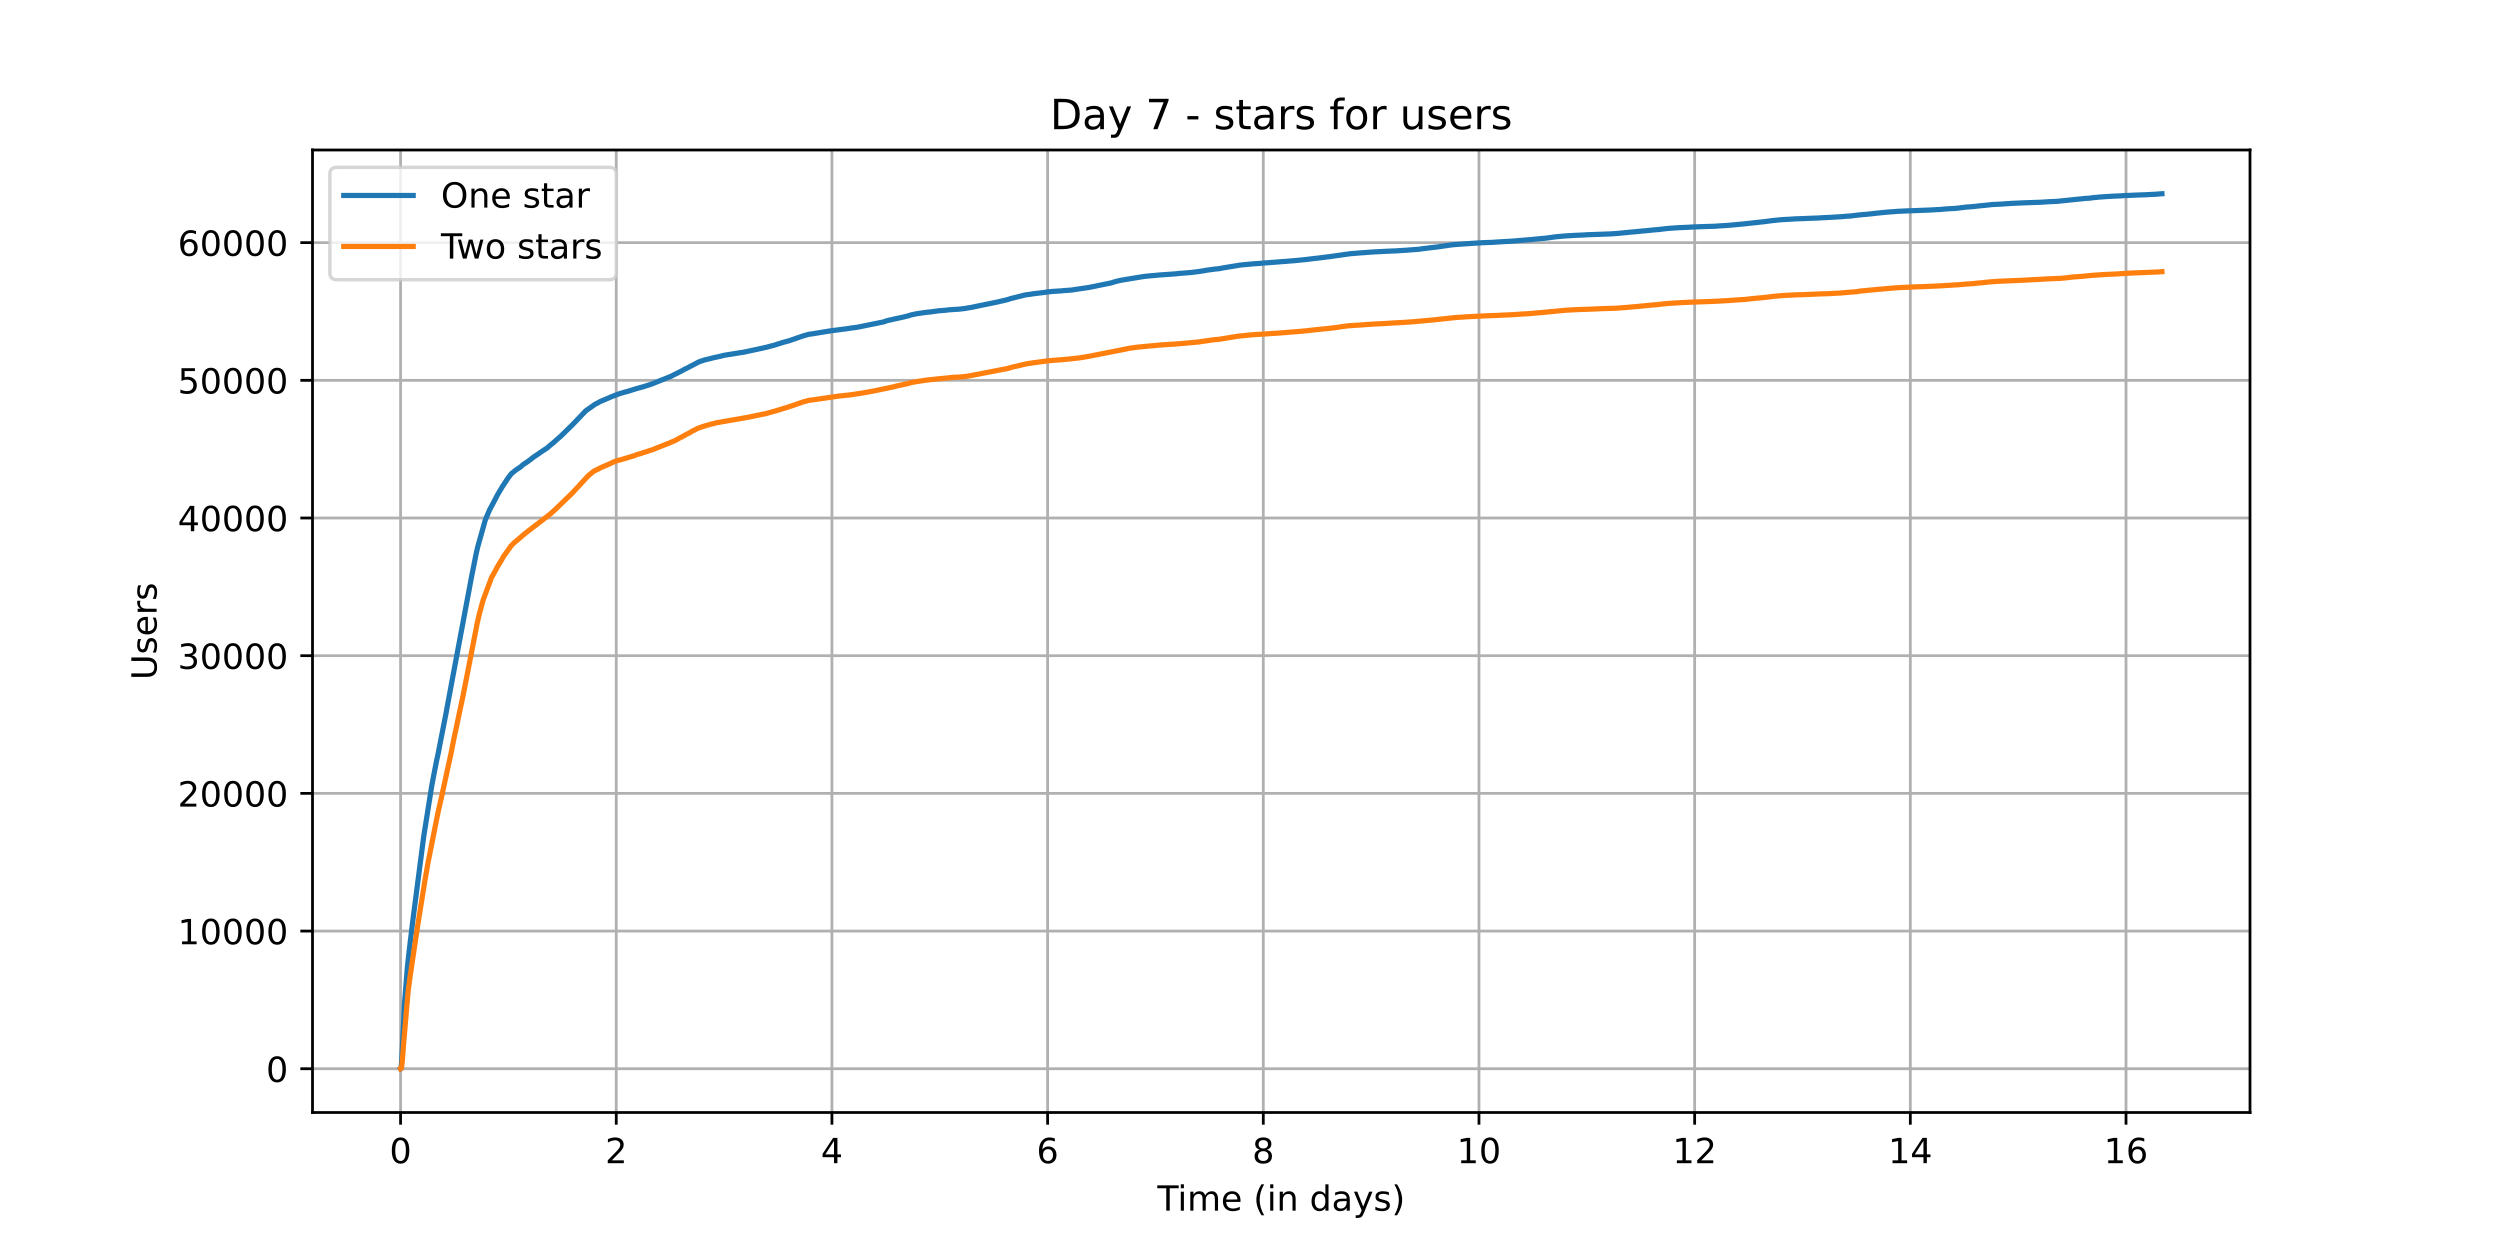<?xml version="1.0" encoding="utf-8" standalone="no"?>
<!DOCTYPE svg PUBLIC "-//W3C//DTD SVG 1.1//EN"
  "http://www.w3.org/Graphics/SVG/1.1/DTD/svg11.dtd">
<!-- Created with matplotlib (https://matplotlib.org/) -->
<svg height="360pt" version="1.1" viewBox="0 0 720 360" width="720pt" xmlns="http://www.w3.org/2000/svg" xmlns:xlink="http://www.w3.org/1999/xlink">
 <defs>
  <style type="text/css">*{stroke-linecap:butt;stroke-linejoin:round;}</style>
 </defs>
 <g id="figure_1">
  <g id="patch_1">
   <path d="M 0 360 
L 720 360 
L 720 0 
L 0 0 
z
" style="fill:#ffffff;"/>
  </g>
  <g id="axes_1">
   <g id="patch_2">
    <path d="M 90 320.4 
L 648 320.4 
L 648 43.2 
L 90 43.2 
z
" style="fill:#ffffff;"/>
   </g>
   <g id="matplotlib.axis_1">
    <g id="xtick_1">
     <g id="line2d_1">
      <path clip-path="url(#p94d3c8d9ad)" d="M 115.364 320.4 
L 115.364 43.2 
" style="fill:none;stroke:#b0b0b0;stroke-linecap:square;stroke-width:0.8;"/>
     </g>
     <g id="line2d_2">
      <defs>
       <path d="M 0 0 
L 0 3.5 
" id="m80608283a5" style="stroke:#000000;stroke-width:0.8;"/>
      </defs>
      <g>
       <use style="stroke:#000000;stroke-width:0.8;" x="115.364" xlink:href="#m80608283a5" y="320.4"/>
      </g>
     </g>
     <g id="text_1">
      <!-- 0 -->
      <g transform="translate(112.182 334.998)scale(0.1 -0.1)">
       <defs>
        <path d="M 31.781 66.406 
Q 24.172 66.406 20.328 58.906 
Q 16.5 51.422 16.5 36.375 
Q 16.5 21.391 20.328 13.891 
Q 24.172 6.391 31.781 6.391 
Q 39.453 6.391 43.281 13.891 
Q 47.125 21.391 47.125 36.375 
Q 47.125 51.422 43.281 58.906 
Q 39.453 66.406 31.781 66.406 
z
M 31.781 74.219 
Q 44.047 74.219 50.516 64.516 
Q 56.984 54.828 56.984 36.375 
Q 56.984 17.969 50.516 8.266 
Q 44.047 -1.422 31.781 -1.422 
Q 19.531 -1.422 13.062 8.266 
Q 6.594 17.969 6.594 36.375 
Q 6.594 54.828 13.062 64.516 
Q 19.531 74.219 31.781 74.219 
z
" id="DejaVuSans-48"/>
       </defs>
       <use xlink:href="#DejaVuSans-48"/>
      </g>
     </g>
    </g>
    <g id="xtick_2">
     <g id="line2d_3">
      <path clip-path="url(#p94d3c8d9ad)" d="M 177.48 320.4 
L 177.48 43.2 
" style="fill:none;stroke:#b0b0b0;stroke-linecap:square;stroke-width:0.8;"/>
     </g>
     <g id="line2d_4">
      <g>
       <use style="stroke:#000000;stroke-width:0.8;" x="177.48" xlink:href="#m80608283a5" y="320.4"/>
      </g>
     </g>
     <g id="text_2">
      <!-- 2 -->
      <g transform="translate(174.298 334.998)scale(0.1 -0.1)">
       <defs>
        <path d="M 19.188 8.297 
L 53.609 8.297 
L 53.609 0 
L 7.328 0 
L 7.328 8.297 
Q 12.938 14.109 22.625 23.891 
Q 32.328 33.688 34.812 36.531 
Q 39.547 41.844 41.422 45.531 
Q 43.312 49.219 43.312 52.781 
Q 43.312 58.594 39.234 62.25 
Q 35.156 65.922 28.609 65.922 
Q 23.969 65.922 18.812 64.312 
Q 13.672 62.703 7.812 59.422 
L 7.812 69.391 
Q 13.766 71.781 18.938 73 
Q 24.125 74.219 28.422 74.219 
Q 39.75 74.219 46.484 68.547 
Q 53.219 62.891 53.219 53.422 
Q 53.219 48.922 51.531 44.891 
Q 49.859 40.875 45.406 35.406 
Q 44.188 33.984 37.641 27.219 
Q 31.109 20.453 19.188 8.297 
z
" id="DejaVuSans-50"/>
       </defs>
       <use xlink:href="#DejaVuSans-50"/>
      </g>
     </g>
    </g>
    <g id="xtick_3">
     <g id="line2d_5">
      <path clip-path="url(#p94d3c8d9ad)" d="M 239.595 320.4 
L 239.595 43.2 
" style="fill:none;stroke:#b0b0b0;stroke-linecap:square;stroke-width:0.8;"/>
     </g>
     <g id="line2d_6">
      <g>
       <use style="stroke:#000000;stroke-width:0.8;" x="239.595" xlink:href="#m80608283a5" y="320.4"/>
      </g>
     </g>
     <g id="text_3">
      <!-- 4 -->
      <g transform="translate(236.414 334.998)scale(0.1 -0.1)">
       <defs>
        <path d="M 37.797 64.312 
L 12.891 25.391 
L 37.797 25.391 
z
M 35.203 72.906 
L 47.609 72.906 
L 47.609 25.391 
L 58.016 25.391 
L 58.016 17.188 
L 47.609 17.188 
L 47.609 0 
L 37.797 0 
L 37.797 17.188 
L 4.891 17.188 
L 4.891 26.703 
z
" id="DejaVuSans-52"/>
       </defs>
       <use xlink:href="#DejaVuSans-52"/>
      </g>
     </g>
    </g>
    <g id="xtick_4">
     <g id="line2d_7">
      <path clip-path="url(#p94d3c8d9ad)" d="M 301.711 320.4 
L 301.711 43.2 
" style="fill:none;stroke:#b0b0b0;stroke-linecap:square;stroke-width:0.8;"/>
     </g>
     <g id="line2d_8">
      <g>
       <use style="stroke:#000000;stroke-width:0.8;" x="301.711" xlink:href="#m80608283a5" y="320.4"/>
      </g>
     </g>
     <g id="text_4">
      <!-- 6 -->
      <g transform="translate(298.53 334.998)scale(0.1 -0.1)">
       <defs>
        <path d="M 33.016 40.375 
Q 26.375 40.375 22.484 35.828 
Q 18.609 31.297 18.609 23.391 
Q 18.609 15.531 22.484 10.953 
Q 26.375 6.391 33.016 6.391 
Q 39.656 6.391 43.531 10.953 
Q 47.406 15.531 47.406 23.391 
Q 47.406 31.297 43.531 35.828 
Q 39.656 40.375 33.016 40.375 
z
M 52.594 71.297 
L 52.594 62.312 
Q 48.875 64.062 45.094 64.984 
Q 41.312 65.922 37.594 65.922 
Q 27.828 65.922 22.672 59.328 
Q 17.531 52.734 16.797 39.406 
Q 19.672 43.656 24.016 45.922 
Q 28.375 48.188 33.594 48.188 
Q 44.578 48.188 50.953 41.516 
Q 57.328 34.859 57.328 23.391 
Q 57.328 12.156 50.688 5.359 
Q 44.047 -1.422 33.016 -1.422 
Q 20.359 -1.422 13.672 8.266 
Q 6.984 17.969 6.984 36.375 
Q 6.984 53.656 15.188 63.938 
Q 23.391 74.219 37.203 74.219 
Q 40.922 74.219 44.703 73.484 
Q 48.484 72.75 52.594 71.297 
z
" id="DejaVuSans-54"/>
       </defs>
       <use xlink:href="#DejaVuSans-54"/>
      </g>
     </g>
    </g>
    <g id="xtick_5">
     <g id="line2d_9">
      <path clip-path="url(#p94d3c8d9ad)" d="M 363.827 320.4 
L 363.827 43.2 
" style="fill:none;stroke:#b0b0b0;stroke-linecap:square;stroke-width:0.8;"/>
     </g>
     <g id="line2d_10">
      <g>
       <use style="stroke:#000000;stroke-width:0.8;" x="363.827" xlink:href="#m80608283a5" y="320.4"/>
      </g>
     </g>
     <g id="text_5">
      <!-- 8 -->
      <g transform="translate(360.646 334.998)scale(0.1 -0.1)">
       <defs>
        <path d="M 31.781 34.625 
Q 24.75 34.625 20.719 30.859 
Q 16.703 27.094 16.703 20.516 
Q 16.703 13.922 20.719 10.156 
Q 24.75 6.391 31.781 6.391 
Q 38.812 6.391 42.859 10.172 
Q 46.922 13.969 46.922 20.516 
Q 46.922 27.094 42.891 30.859 
Q 38.875 34.625 31.781 34.625 
z
M 21.922 38.812 
Q 15.578 40.375 12.031 44.719 
Q 8.5 49.078 8.5 55.328 
Q 8.5 64.062 14.719 69.141 
Q 20.953 74.219 31.781 74.219 
Q 42.672 74.219 48.875 69.141 
Q 55.078 64.062 55.078 55.328 
Q 55.078 49.078 51.531 44.719 
Q 48 40.375 41.703 38.812 
Q 48.828 37.156 52.797 32.312 
Q 56.781 27.484 56.781 20.516 
Q 56.781 9.906 50.312 4.234 
Q 43.844 -1.422 31.781 -1.422 
Q 19.734 -1.422 13.25 4.234 
Q 6.781 9.906 6.781 20.516 
Q 6.781 27.484 10.781 32.312 
Q 14.797 37.156 21.922 38.812 
z
M 18.312 54.391 
Q 18.312 48.734 21.844 45.562 
Q 25.391 42.391 31.781 42.391 
Q 38.141 42.391 41.719 45.562 
Q 45.312 48.734 45.312 54.391 
Q 45.312 60.062 41.719 63.234 
Q 38.141 66.406 31.781 66.406 
Q 25.391 66.406 21.844 63.234 
Q 18.312 60.062 18.312 54.391 
z
" id="DejaVuSans-56"/>
       </defs>
       <use xlink:href="#DejaVuSans-56"/>
      </g>
     </g>
    </g>
    <g id="xtick_6">
     <g id="line2d_11">
      <path clip-path="url(#p94d3c8d9ad)" d="M 425.943 320.4 
L 425.943 43.2 
" style="fill:none;stroke:#b0b0b0;stroke-linecap:square;stroke-width:0.8;"/>
     </g>
     <g id="line2d_12">
      <g>
       <use style="stroke:#000000;stroke-width:0.8;" x="425.943" xlink:href="#m80608283a5" y="320.4"/>
      </g>
     </g>
     <g id="text_6">
      <!-- 10 -->
      <g transform="translate(419.581 334.998)scale(0.1 -0.1)">
       <defs>
        <path d="M 12.406 8.297 
L 28.516 8.297 
L 28.516 63.922 
L 10.984 60.406 
L 10.984 69.391 
L 28.422 72.906 
L 38.281 72.906 
L 38.281 8.297 
L 54.391 8.297 
L 54.391 0 
L 12.406 0 
z
" id="DejaVuSans-49"/>
       </defs>
       <use xlink:href="#DejaVuSans-49"/>
       <use x="63.623" xlink:href="#DejaVuSans-48"/>
      </g>
     </g>
    </g>
    <g id="xtick_7">
     <g id="line2d_13">
      <path clip-path="url(#p94d3c8d9ad)" d="M 488.059 320.4 
L 488.059 43.2 
" style="fill:none;stroke:#b0b0b0;stroke-linecap:square;stroke-width:0.8;"/>
     </g>
     <g id="line2d_14">
      <g>
       <use style="stroke:#000000;stroke-width:0.8;" x="488.059" xlink:href="#m80608283a5" y="320.4"/>
      </g>
     </g>
     <g id="text_7">
      <!-- 12 -->
      <g transform="translate(481.697 334.998)scale(0.1 -0.1)">
       <use xlink:href="#DejaVuSans-49"/>
       <use x="63.623" xlink:href="#DejaVuSans-50"/>
      </g>
     </g>
    </g>
    <g id="xtick_8">
     <g id="line2d_15">
      <path clip-path="url(#p94d3c8d9ad)" d="M 550.175 320.4 
L 550.175 43.2 
" style="fill:none;stroke:#b0b0b0;stroke-linecap:square;stroke-width:0.8;"/>
     </g>
     <g id="line2d_16">
      <g>
       <use style="stroke:#000000;stroke-width:0.8;" x="550.175" xlink:href="#m80608283a5" y="320.4"/>
      </g>
     </g>
     <g id="text_8">
      <!-- 14 -->
      <g transform="translate(543.812 334.998)scale(0.1 -0.1)">
       <use xlink:href="#DejaVuSans-49"/>
       <use x="63.623" xlink:href="#DejaVuSans-52"/>
      </g>
     </g>
    </g>
    <g id="xtick_9">
     <g id="line2d_17">
      <path clip-path="url(#p94d3c8d9ad)" d="M 612.291 320.4 
L 612.291 43.2 
" style="fill:none;stroke:#b0b0b0;stroke-linecap:square;stroke-width:0.8;"/>
     </g>
     <g id="line2d_18">
      <g>
       <use style="stroke:#000000;stroke-width:0.8;" x="612.291" xlink:href="#m80608283a5" y="320.4"/>
      </g>
     </g>
     <g id="text_9">
      <!-- 16 -->
      <g transform="translate(605.928 334.998)scale(0.1 -0.1)">
       <use xlink:href="#DejaVuSans-49"/>
       <use x="63.623" xlink:href="#DejaVuSans-54"/>
      </g>
     </g>
    </g>
    <g id="text_10">
     <!-- Time (in days) -->
     <g transform="translate(333.327 348.677)scale(0.1 -0.1)">
      <defs>
       <path d="M -0.297 72.906 
L 61.375 72.906 
L 61.375 64.594 
L 35.5 64.594 
L 35.5 0 
L 25.594 0 
L 25.594 64.594 
L -0.297 64.594 
z
" id="DejaVuSans-84"/>
       <path d="M 9.422 54.688 
L 18.406 54.688 
L 18.406 0 
L 9.422 0 
z
M 9.422 75.984 
L 18.406 75.984 
L 18.406 64.594 
L 9.422 64.594 
z
" id="DejaVuSans-105"/>
       <path d="M 52 44.188 
Q 55.375 50.25 60.062 53.125 
Q 64.75 56 71.094 56 
Q 79.641 56 84.281 50.016 
Q 88.922 44.047 88.922 33.016 
L 88.922 0 
L 79.891 0 
L 79.891 32.719 
Q 79.891 40.578 77.094 44.375 
Q 74.312 48.188 68.609 48.188 
Q 61.625 48.188 57.562 43.547 
Q 53.516 38.922 53.516 30.906 
L 53.516 0 
L 44.484 0 
L 44.484 32.719 
Q 44.484 40.625 41.703 44.406 
Q 38.922 48.188 33.109 48.188 
Q 26.219 48.188 22.156 43.531 
Q 18.109 38.875 18.109 30.906 
L 18.109 0 
L 9.078 0 
L 9.078 54.688 
L 18.109 54.688 
L 18.109 46.188 
Q 21.188 51.219 25.484 53.609 
Q 29.781 56 35.688 56 
Q 41.656 56 45.828 52.969 
Q 50 49.953 52 44.188 
z
" id="DejaVuSans-109"/>
       <path d="M 56.203 29.594 
L 56.203 25.203 
L 14.891 25.203 
Q 15.484 15.922 20.484 11.062 
Q 25.484 6.203 34.422 6.203 
Q 39.594 6.203 44.453 7.469 
Q 49.312 8.734 54.109 11.281 
L 54.109 2.781 
Q 49.266 0.734 44.188 -0.344 
Q 39.109 -1.422 33.891 -1.422 
Q 20.797 -1.422 13.156 6.188 
Q 5.516 13.812 5.516 26.812 
Q 5.516 40.234 12.766 48.109 
Q 20.016 56 32.328 56 
Q 43.359 56 49.781 48.891 
Q 56.203 41.797 56.203 29.594 
z
M 47.219 32.234 
Q 47.125 39.594 43.094 43.984 
Q 39.062 48.391 32.422 48.391 
Q 24.906 48.391 20.391 44.141 
Q 15.875 39.891 15.188 32.172 
z
" id="DejaVuSans-101"/>
       <path id="DejaVuSans-32"/>
       <path d="M 31 75.875 
Q 24.469 64.656 21.281 53.656 
Q 18.109 42.672 18.109 31.391 
Q 18.109 20.125 21.312 9.062 
Q 24.516 -2 31 -13.188 
L 23.188 -13.188 
Q 15.875 -1.703 12.234 9.375 
Q 8.594 20.453 8.594 31.391 
Q 8.594 42.281 12.203 53.312 
Q 15.828 64.359 23.188 75.875 
z
" id="DejaVuSans-40"/>
       <path d="M 54.891 33.016 
L 54.891 0 
L 45.906 0 
L 45.906 32.719 
Q 45.906 40.484 42.875 44.328 
Q 39.844 48.188 33.797 48.188 
Q 26.516 48.188 22.312 43.547 
Q 18.109 38.922 18.109 30.906 
L 18.109 0 
L 9.078 0 
L 9.078 54.688 
L 18.109 54.688 
L 18.109 46.188 
Q 21.344 51.125 25.703 53.562 
Q 30.078 56 35.797 56 
Q 45.219 56 50.047 50.172 
Q 54.891 44.344 54.891 33.016 
z
" id="DejaVuSans-110"/>
       <path d="M 45.406 46.391 
L 45.406 75.984 
L 54.391 75.984 
L 54.391 0 
L 45.406 0 
L 45.406 8.203 
Q 42.578 3.328 38.25 0.953 
Q 33.938 -1.422 27.875 -1.422 
Q 17.969 -1.422 11.734 6.484 
Q 5.516 14.406 5.516 27.297 
Q 5.516 40.188 11.734 48.094 
Q 17.969 56 27.875 56 
Q 33.938 56 38.25 53.625 
Q 42.578 51.266 45.406 46.391 
z
M 14.797 27.297 
Q 14.797 17.391 18.875 11.75 
Q 22.953 6.109 30.078 6.109 
Q 37.203 6.109 41.297 11.75 
Q 45.406 17.391 45.406 27.297 
Q 45.406 37.203 41.297 42.844 
Q 37.203 48.484 30.078 48.484 
Q 22.953 48.484 18.875 42.844 
Q 14.797 37.203 14.797 27.297 
z
" id="DejaVuSans-100"/>
       <path d="M 34.281 27.484 
Q 23.391 27.484 19.188 25 
Q 14.984 22.516 14.984 16.5 
Q 14.984 11.719 18.141 8.906 
Q 21.297 6.109 26.703 6.109 
Q 34.188 6.109 38.703 11.406 
Q 43.219 16.703 43.219 25.484 
L 43.219 27.484 
z
M 52.203 31.203 
L 52.203 0 
L 43.219 0 
L 43.219 8.297 
Q 40.141 3.328 35.547 0.953 
Q 30.953 -1.422 24.312 -1.422 
Q 15.922 -1.422 10.953 3.297 
Q 6 8.016 6 15.922 
Q 6 25.141 12.172 29.828 
Q 18.359 34.516 30.609 34.516 
L 43.219 34.516 
L 43.219 35.406 
Q 43.219 41.609 39.141 45 
Q 35.062 48.391 27.688 48.391 
Q 23 48.391 18.547 47.266 
Q 14.109 46.141 10.016 43.891 
L 10.016 52.203 
Q 14.938 54.109 19.578 55.047 
Q 24.219 56 28.609 56 
Q 40.484 56 46.344 49.844 
Q 52.203 43.703 52.203 31.203 
z
" id="DejaVuSans-97"/>
       <path d="M 32.172 -5.078 
Q 28.375 -14.844 24.75 -17.812 
Q 21.141 -20.797 15.094 -20.797 
L 7.906 -20.797 
L 7.906 -13.281 
L 13.188 -13.281 
Q 16.891 -13.281 18.938 -11.516 
Q 21 -9.766 23.484 -3.219 
L 25.094 0.875 
L 2.984 54.688 
L 12.5 54.688 
L 29.594 11.922 
L 46.688 54.688 
L 56.203 54.688 
z
" id="DejaVuSans-121"/>
       <path d="M 44.281 53.078 
L 44.281 44.578 
Q 40.484 46.531 36.375 47.5 
Q 32.281 48.484 27.875 48.484 
Q 21.188 48.484 17.844 46.438 
Q 14.5 44.391 14.5 40.281 
Q 14.5 37.156 16.891 35.375 
Q 19.281 33.594 26.516 31.984 
L 29.594 31.297 
Q 39.156 29.25 43.188 25.516 
Q 47.219 21.781 47.219 15.094 
Q 47.219 7.469 41.188 3.016 
Q 35.156 -1.422 24.609 -1.422 
Q 20.219 -1.422 15.453 -0.562 
Q 10.688 0.297 5.422 2 
L 5.422 11.281 
Q 10.406 8.688 15.234 7.391 
Q 20.062 6.109 24.812 6.109 
Q 31.156 6.109 34.562 8.281 
Q 37.984 10.453 37.984 14.406 
Q 37.984 18.062 35.516 20.016 
Q 33.062 21.969 24.703 23.781 
L 21.578 24.516 
Q 13.234 26.266 9.516 29.906 
Q 5.812 33.547 5.812 39.891 
Q 5.812 47.609 11.281 51.797 
Q 16.75 56 26.812 56 
Q 31.781 56 36.172 55.266 
Q 40.578 54.547 44.281 53.078 
z
" id="DejaVuSans-115"/>
       <path d="M 8.016 75.875 
L 15.828 75.875 
Q 23.141 64.359 26.781 53.312 
Q 30.422 42.281 30.422 31.391 
Q 30.422 20.453 26.781 9.375 
Q 23.141 -1.703 15.828 -13.188 
L 8.016 -13.188 
Q 14.5 -2 17.703 9.062 
Q 20.906 20.125 20.906 31.391 
Q 20.906 42.672 17.703 53.656 
Q 14.5 64.656 8.016 75.875 
z
" id="DejaVuSans-41"/>
      </defs>
      <use xlink:href="#DejaVuSans-84"/>
      <use x="57.959" xlink:href="#DejaVuSans-105"/>
      <use x="85.742" xlink:href="#DejaVuSans-109"/>
      <use x="183.154" xlink:href="#DejaVuSans-101"/>
      <use x="244.678" xlink:href="#DejaVuSans-32"/>
      <use x="276.465" xlink:href="#DejaVuSans-40"/>
      <use x="315.479" xlink:href="#DejaVuSans-105"/>
      <use x="343.262" xlink:href="#DejaVuSans-110"/>
      <use x="406.641" xlink:href="#DejaVuSans-32"/>
      <use x="438.428" xlink:href="#DejaVuSans-100"/>
      <use x="501.904" xlink:href="#DejaVuSans-97"/>
      <use x="563.184" xlink:href="#DejaVuSans-121"/>
      <use x="622.363" xlink:href="#DejaVuSans-115"/>
      <use x="674.463" xlink:href="#DejaVuSans-41"/>
     </g>
    </g>
   </g>
   <g id="matplotlib.axis_2">
    <g id="ytick_1">
     <g id="line2d_19">
      <path clip-path="url(#p94d3c8d9ad)" d="M 90 307.8 
L 648 307.8 
" style="fill:none;stroke:#b0b0b0;stroke-linecap:square;stroke-width:0.8;"/>
     </g>
     <g id="line2d_20">
      <defs>
       <path d="M 0 0 
L -3.5 0 
" id="md9988b761f" style="stroke:#000000;stroke-width:0.8;"/>
      </defs>
      <g>
       <use style="stroke:#000000;stroke-width:0.8;" x="90" xlink:href="#md9988b761f" y="307.8"/>
      </g>
     </g>
     <g id="text_11">
      <!-- 0 -->
      <g transform="translate(76.638 311.599)scale(0.1 -0.1)">
       <use xlink:href="#DejaVuSans-48"/>
      </g>
     </g>
    </g>
    <g id="ytick_2">
     <g id="line2d_21">
      <path clip-path="url(#p94d3c8d9ad)" d="M 90 268.146 
L 648 268.146 
" style="fill:none;stroke:#b0b0b0;stroke-linecap:square;stroke-width:0.8;"/>
     </g>
     <g id="line2d_22">
      <g>
       <use style="stroke:#000000;stroke-width:0.8;" x="90" xlink:href="#md9988b761f" y="268.146"/>
      </g>
     </g>
     <g id="text_12">
      <!-- 10000 -->
      <g transform="translate(51.188 271.945)scale(0.1 -0.1)">
       <use xlink:href="#DejaVuSans-49"/>
       <use x="63.623" xlink:href="#DejaVuSans-48"/>
       <use x="127.246" xlink:href="#DejaVuSans-48"/>
       <use x="190.869" xlink:href="#DejaVuSans-48"/>
       <use x="254.492" xlink:href="#DejaVuSans-48"/>
      </g>
     </g>
    </g>
    <g id="ytick_3">
     <g id="line2d_23">
      <path clip-path="url(#p94d3c8d9ad)" d="M 90 228.492 
L 648 228.492 
" style="fill:none;stroke:#b0b0b0;stroke-linecap:square;stroke-width:0.8;"/>
     </g>
     <g id="line2d_24">
      <g>
       <use style="stroke:#000000;stroke-width:0.8;" x="90" xlink:href="#md9988b761f" y="228.492"/>
      </g>
     </g>
     <g id="text_13">
      <!-- 20000 -->
      <g transform="translate(51.188 232.292)scale(0.1 -0.1)">
       <use xlink:href="#DejaVuSans-50"/>
       <use x="63.623" xlink:href="#DejaVuSans-48"/>
       <use x="127.246" xlink:href="#DejaVuSans-48"/>
       <use x="190.869" xlink:href="#DejaVuSans-48"/>
       <use x="254.492" xlink:href="#DejaVuSans-48"/>
      </g>
     </g>
    </g>
    <g id="ytick_4">
     <g id="line2d_25">
      <path clip-path="url(#p94d3c8d9ad)" d="M 90 188.839 
L 648 188.839 
" style="fill:none;stroke:#b0b0b0;stroke-linecap:square;stroke-width:0.8;"/>
     </g>
     <g id="line2d_26">
      <g>
       <use style="stroke:#000000;stroke-width:0.8;" x="90" xlink:href="#md9988b761f" y="188.839"/>
      </g>
     </g>
     <g id="text_14">
      <!-- 30000 -->
      <g transform="translate(51.188 192.638)scale(0.1 -0.1)">
       <defs>
        <path d="M 40.578 39.312 
Q 47.656 37.797 51.625 33 
Q 55.609 28.219 55.609 21.188 
Q 55.609 10.406 48.188 4.484 
Q 40.766 -1.422 27.094 -1.422 
Q 22.516 -1.422 17.656 -0.516 
Q 12.797 0.391 7.625 2.203 
L 7.625 11.719 
Q 11.719 9.328 16.594 8.109 
Q 21.484 6.891 26.812 6.891 
Q 36.078 6.891 40.938 10.547 
Q 45.797 14.203 45.797 21.188 
Q 45.797 27.641 41.281 31.266 
Q 36.766 34.906 28.719 34.906 
L 20.219 34.906 
L 20.219 43.016 
L 29.109 43.016 
Q 36.375 43.016 40.234 45.922 
Q 44.094 48.828 44.094 54.297 
Q 44.094 59.906 40.109 62.906 
Q 36.141 65.922 28.719 65.922 
Q 24.656 65.922 20.016 65.031 
Q 15.375 64.156 9.812 62.312 
L 9.812 71.094 
Q 15.438 72.656 20.344 73.438 
Q 25.25 74.219 29.594 74.219 
Q 40.828 74.219 47.359 69.109 
Q 53.906 64.016 53.906 55.328 
Q 53.906 49.266 50.438 45.094 
Q 46.969 40.922 40.578 39.312 
z
" id="DejaVuSans-51"/>
       </defs>
       <use xlink:href="#DejaVuSans-51"/>
       <use x="63.623" xlink:href="#DejaVuSans-48"/>
       <use x="127.246" xlink:href="#DejaVuSans-48"/>
       <use x="190.869" xlink:href="#DejaVuSans-48"/>
       <use x="254.492" xlink:href="#DejaVuSans-48"/>
      </g>
     </g>
    </g>
    <g id="ytick_5">
     <g id="line2d_27">
      <path clip-path="url(#p94d3c8d9ad)" d="M 90 149.185 
L 648 149.185 
" style="fill:none;stroke:#b0b0b0;stroke-linecap:square;stroke-width:0.8;"/>
     </g>
     <g id="line2d_28">
      <g>
       <use style="stroke:#000000;stroke-width:0.8;" x="90" xlink:href="#md9988b761f" y="149.185"/>
      </g>
     </g>
     <g id="text_15">
      <!-- 40000 -->
      <g transform="translate(51.188 152.984)scale(0.1 -0.1)">
       <use xlink:href="#DejaVuSans-52"/>
       <use x="63.623" xlink:href="#DejaVuSans-48"/>
       <use x="127.246" xlink:href="#DejaVuSans-48"/>
       <use x="190.869" xlink:href="#DejaVuSans-48"/>
       <use x="254.492" xlink:href="#DejaVuSans-48"/>
      </g>
     </g>
    </g>
    <g id="ytick_6">
     <g id="line2d_29">
      <path clip-path="url(#p94d3c8d9ad)" d="M 90 109.531 
L 648 109.531 
" style="fill:none;stroke:#b0b0b0;stroke-linecap:square;stroke-width:0.8;"/>
     </g>
     <g id="line2d_30">
      <g>
       <use style="stroke:#000000;stroke-width:0.8;" x="90" xlink:href="#md9988b761f" y="109.531"/>
      </g>
     </g>
     <g id="text_16">
      <!-- 50000 -->
      <g transform="translate(51.188 113.33)scale(0.1 -0.1)">
       <defs>
        <path d="M 10.797 72.906 
L 49.516 72.906 
L 49.516 64.594 
L 19.828 64.594 
L 19.828 46.734 
Q 21.969 47.469 24.109 47.828 
Q 26.266 48.188 28.422 48.188 
Q 40.625 48.188 47.75 41.5 
Q 54.891 34.812 54.891 23.391 
Q 54.891 11.625 47.562 5.094 
Q 40.234 -1.422 26.906 -1.422 
Q 22.312 -1.422 17.547 -0.641 
Q 12.797 0.141 7.719 1.703 
L 7.719 11.625 
Q 12.109 9.234 16.797 8.062 
Q 21.484 6.891 26.703 6.891 
Q 35.156 6.891 40.078 11.328 
Q 45.016 15.766 45.016 23.391 
Q 45.016 31 40.078 35.438 
Q 35.156 39.891 26.703 39.891 
Q 22.75 39.891 18.812 39.016 
Q 14.891 38.141 10.797 36.281 
z
" id="DejaVuSans-53"/>
       </defs>
       <use xlink:href="#DejaVuSans-53"/>
       <use x="63.623" xlink:href="#DejaVuSans-48"/>
       <use x="127.246" xlink:href="#DejaVuSans-48"/>
       <use x="190.869" xlink:href="#DejaVuSans-48"/>
       <use x="254.492" xlink:href="#DejaVuSans-48"/>
      </g>
     </g>
    </g>
    <g id="ytick_7">
     <g id="line2d_31">
      <path clip-path="url(#p94d3c8d9ad)" d="M 90 69.877 
L 648 69.877 
" style="fill:none;stroke:#b0b0b0;stroke-linecap:square;stroke-width:0.8;"/>
     </g>
     <g id="line2d_32">
      <g>
       <use style="stroke:#000000;stroke-width:0.8;" x="90" xlink:href="#md9988b761f" y="69.877"/>
      </g>
     </g>
     <g id="text_17">
      <!-- 60000 -->
      <g transform="translate(51.188 73.676)scale(0.1 -0.1)">
       <use xlink:href="#DejaVuSans-54"/>
       <use x="63.623" xlink:href="#DejaVuSans-48"/>
       <use x="127.246" xlink:href="#DejaVuSans-48"/>
       <use x="190.869" xlink:href="#DejaVuSans-48"/>
       <use x="254.492" xlink:href="#DejaVuSans-48"/>
      </g>
     </g>
    </g>
    <g id="text_18">
     <!-- Users -->
     <g transform="translate(45.108 195.801)rotate(-90)scale(0.1 -0.1)">
      <defs>
       <path d="M 8.688 72.906 
L 18.609 72.906 
L 18.609 28.609 
Q 18.609 16.891 22.844 11.734 
Q 27.094 6.594 36.625 6.594 
Q 46.094 6.594 50.344 11.734 
Q 54.594 16.891 54.594 28.609 
L 54.594 72.906 
L 64.5 72.906 
L 64.5 27.391 
Q 64.5 13.141 57.438 5.859 
Q 50.391 -1.422 36.625 -1.422 
Q 22.797 -1.422 15.734 5.859 
Q 8.688 13.141 8.688 27.391 
z
" id="DejaVuSans-85"/>
       <path d="M 41.109 46.297 
Q 39.594 47.172 37.812 47.578 
Q 36.031 48 33.891 48 
Q 26.266 48 22.188 43.047 
Q 18.109 38.094 18.109 28.812 
L 18.109 0 
L 9.078 0 
L 9.078 54.688 
L 18.109 54.688 
L 18.109 46.188 
Q 20.953 51.172 25.484 53.578 
Q 30.031 56 36.531 56 
Q 37.453 56 38.578 55.875 
Q 39.703 55.766 41.062 55.516 
z
" id="DejaVuSans-114"/>
      </defs>
      <use xlink:href="#DejaVuSans-85"/>
      <use x="73.193" xlink:href="#DejaVuSans-115"/>
      <use x="125.293" xlink:href="#DejaVuSans-101"/>
      <use x="186.816" xlink:href="#DejaVuSans-114"/>
      <use x="227.93" xlink:href="#DejaVuSans-115"/>
     </g>
    </g>
   </g>
   <g id="line2d_33">
    <path clip-path="url(#p94d3c8d9ad)" d="M 115.364 307.8 
L 115.485 307.737 
L 115.549 307.427 
L 115.784 303.755 
L 116.489 289 
L 117.323 278.575 
L 117.857 273.741 
L 118.926 264.863 
L 119.289 262.036 
L 122.025 240.94 
L 124.333 226.363 
L 125.252 221.561 
L 125.722 219.154 
L 125.894 218.369 
L 126.236 216.791 
L 126.771 214.003 
L 128.439 205.517 
L 128.952 202.69 
L 135.793 166.192 
L 136.328 163.528 
L 137.055 159.852 
L 137.546 157.643 
L 139.77 149.736 
L 140.989 146.857 
L 142.079 144.827 
L 142.4 144.212 
L 143.169 142.733 
L 143.426 142.265 
L 144.388 140.647 
L 144.601 140.259 
L 144.901 139.838 
L 146.332 137.645 
L 147.294 136.404 
L 148.619 135.33 
L 149.86 134.525 
L 150.61 133.847 
L 150.869 133.66 
L 151.062 133.529 
L 151.469 133.276 
L 151.856 133.01 
L 152.668 132.439 
L 153.074 132.09 
L 153.887 131.491 
L 154.058 131.388 
L 156.26 129.877 
L 157.521 129.049 
L 157.885 128.743 
L 158.269 128.402 
L 159.701 127.22 
L 160.215 126.737 
L 161.37 125.745 
L 161.925 125.206 
L 164.405 122.787 
L 164.641 122.573 
L 165.924 121.225 
L 168.724 118.294 
L 171.418 116.407 
L 171.76 116.244 
L 172.017 116.117 
L 172.765 115.685 
L 173.022 115.578 
L 175.075 114.706 
L 176.123 114.238 
L 176.742 114.012 
L 177.576 113.667 
L 178.281 113.429 
L 178.794 113.258 
L 179.222 113.147 
L 180.077 112.882 
L 180.419 112.814 
L 180.825 112.703 
L 183.112 111.978 
L 183.496 111.867 
L 184.736 111.522 
L 185.164 111.414 
L 187.237 110.756 
L 187.493 110.649 
L 188.049 110.463 
L 188.498 110.268 
L 193.331 108.345 
L 194.015 107.976 
L 194.379 107.802 
L 196.581 106.692 
L 197.073 106.39 
L 197.522 106.192 
L 201.135 104.293 
L 201.649 104.086 
L 201.991 103.964 
L 202.376 103.86 
L 202.952 103.658 
L 204.77 103.222 
L 204.984 103.147 
L 207.87 102.512 
L 208.105 102.425 
L 208.596 102.314 
L 213.284 101.564 
L 214.059 101.453 
L 217.611 100.692 
L 217.953 100.621 
L 220.928 99.966 
L 221.419 99.812 
L 221.911 99.705 
L 222.275 99.574 
L 222.83 99.467 
L 223.386 99.284 
L 223.707 99.177 
L 225.781 98.531 
L 227.172 98.166 
L 227.514 98.047 
L 231.344 96.731 
L 231.729 96.62 
L 232.883 96.294 
L 233.204 96.243 
L 234.017 96.132 
L 239.512 95.232 
L 240.474 95.121 
L 242.655 94.831 
L 243.488 94.724 
L 243.937 94.669 
L 244.6 94.562 
L 245.177 94.466 
L 246.075 94.359 
L 246.567 94.288 
L 247.315 94.185 
L 247.721 94.082 
L 254.566 92.69 
L 255.292 92.4 
L 255.741 92.297 
L 256.19 92.17 
L 256.874 92.063 
L 257.195 91.956 
L 260.487 91.239 
L 260.786 91.155 
L 261.727 90.925 
L 262.412 90.687 
L 263.117 90.545 
L 263.609 90.434 
L 263.951 90.366 
L 266.923 89.93 
L 268.121 89.819 
L 270.45 89.494 
L 271.925 89.387 
L 272.353 89.343 
L 273.229 89.232 
L 274.191 89.165 
L 276.029 89.054 
L 277.442 88.899 
L 278.19 88.796 
L 278.553 88.713 
L 279.258 88.606 
L 279.771 88.526 
L 280.263 88.415 
L 286.376 87.162 
L 287.103 87.012 
L 287.637 86.9 
L 288.108 86.762 
L 288.706 86.651 
L 290.33 86.246 
L 290.95 86.024 
L 292.553 85.62 
L 293.451 85.402 
L 293.9 85.295 
L 295.032 84.989 
L 295.738 84.878 
L 298.217 84.525 
L 299.136 84.414 
L 300.696 84.232 
L 301.316 84.121 
L 302.857 83.95 
L 304.546 83.839 
L 305.422 83.788 
L 306.64 83.677 
L 307.56 83.617 
L 308.842 83.506 
L 309.441 83.399 
L 310.167 83.288 
L 312.753 82.915 
L 313.438 82.808 
L 314.036 82.701 
L 320 81.48 
L 320.492 81.329 
L 321.304 81.079 
L 321.539 81.004 
L 322.266 80.845 
L 322.715 80.734 
L 328.807 79.727 
L 329.576 79.616 
L 329.854 79.584 
L 331.222 79.438 
L 332.547 79.327 
L 333.808 79.204 
L 335.411 79.097 
L 335.818 79.057 
L 337.57 78.946 
L 338.639 78.859 
L 339.579 78.748 
L 340.584 78.672 
L 342.017 78.561 
L 343.128 78.466 
L 344.05 78.355 
L 346.187 78.066 
L 346.764 77.959 
L 347.405 77.836 
L 349.885 77.491 
L 351.061 77.384 
L 351.702 77.257 
L 352.28 77.146 
L 357.047 76.364 
L 358.01 76.253 
L 359.1 76.162 
L 360.084 76.051 
L 361.088 75.976 
L 362.777 75.865 
L 364.06 75.738 
L 365.727 75.627 
L 366.155 75.583 
L 367.054 75.528 
L 368.318 75.421 
L 368.746 75.381 
L 370.392 75.274 
L 370.841 75.222 
L 372.273 75.111 
L 373.342 75.024 
L 374.368 74.913 
L 375.693 74.782 
L 376.698 74.671 
L 378.472 74.449 
L 379.562 74.338 
L 381.678 74.061 
L 382.64 73.95 
L 382.94 73.906 
L 385.399 73.565 
L 386.19 73.454 
L 388.927 73.061 
L 390.402 72.95 
L 391.578 72.843 
L 393.224 72.732 
L 394.314 72.641 
L 396.003 72.53 
L 396.794 72.494 
L 399.059 72.383 
L 399.444 72.359 
L 402.158 72.248 
L 402.436 72.221 
L 404.167 72.11 
L 404.98 72.07 
L 406.327 71.959 
L 407.332 71.884 
L 408.785 71.773 
L 409.363 71.673 
L 411.03 71.471 
L 411.864 71.36 
L 413.383 71.194 
L 414.238 71.083 
L 417.211 70.646 
L 418.023 70.543 
L 418.258 70.496 
L 419.669 70.385 
L 420.61 70.321 
L 422.149 70.214 
L 422.513 70.19 
L 424.073 70.079 
L 424.992 70.02 
L 426.766 69.913 
L 427.023 69.893 
L 429.974 69.786 
L 430.36 69.758 
L 431.92 69.647 
L 432.754 69.603 
L 434.721 69.496 
L 435.084 69.473 
L 436.601 69.366 
L 437.072 69.31 
L 438.44 69.199 
L 439.487 69.116 
L 440.941 69.005 
L 442.373 68.846 
L 443.612 68.735 
L 444.725 68.64 
L 445.665 68.529 
L 448.082 68.196 
L 449.344 68.085 
L 450.606 67.962 
L 452.487 67.851 
L 453.406 67.791 
L 456.056 67.68 
L 457.018 67.613 
L 460.117 67.502 
L 460.865 67.474 
L 463.921 67.363 
L 464.883 67.296 
L 466.316 67.185 
L 467.662 67.046 
L 468.859 66.939 
L 469.329 66.879 
L 470.633 66.768 
L 471.83 66.657 
L 472.792 66.546 
L 473.797 66.471 
L 474.887 66.364 
L 476.341 66.209 
L 477.731 66.098 
L 479.592 65.868 
L 480.747 65.761 
L 481.132 65.729 
L 482.821 65.618 
L 483.719 65.563 
L 486.284 65.452 
L 487.203 65.392 
L 489.747 65.281 
L 490.431 65.265 
L 493.958 65.154 
L 494.984 65.075 
L 496.758 64.964 
L 497.635 64.912 
L 498.831 64.801 
L 499.964 64.702 
L 501.033 64.591 
L 502.166 64.492 
L 508.514 63.794 
L 509.049 63.711 
L 509.947 63.6 
L 510.417 63.536 
L 511.571 63.425 
L 511.849 63.386 
L 512.982 63.275 
L 513.858 63.223 
L 515.889 63.112 
L 516.893 63.037 
L 519.992 62.926 
L 520.783 62.89 
L 523.733 62.779 
L 524.695 62.712 
L 527.046 62.601 
L 527.944 62.545 
L 529.91 62.434 
L 530.936 62.355 
L 532.197 62.244 
L 532.966 62.212 
L 533.757 62.101 
L 535.446 61.903 
L 536.6 61.792 
L 537.648 61.708 
L 538.738 61.597 
L 540.405 61.403 
L 541.474 61.296 
L 541.902 61.252 
L 542.927 61.145 
L 543.355 61.106 
L 544.402 61.022 
L 545.941 60.915 
L 546.39 60.868 
L 548.912 60.757 
L 549.276 60.737 
L 552.311 60.626 
L 553.102 60.59 
L 555.944 60.479 
L 556.799 60.432 
L 558.81 60.321 
L 560.05 60.202 
L 561.781 60.091 
L 562.55 60.059 
L 563.79 59.948 
L 565.457 59.746 
L 566.312 59.635 
L 567.167 59.587 
L 568.428 59.476 
L 570.011 59.297 
L 571.102 59.186 
L 572.342 59.067 
L 573.283 58.96 
L 573.582 58.921 
L 574.416 58.877 
L 576.639 58.766 
L 577.708 58.679 
L 579.525 58.568 
L 580.338 58.528 
L 582.881 58.417 
L 583.629 58.389 
L 586.579 58.278 
L 587.198 58.274 
L 588.994 58.163 
L 589.934 58.1 
L 592.435 57.989 
L 593.802 57.846 
L 594.871 57.735 
L 595.299 57.695 
L 596.325 57.584 
L 597.693 57.438 
L 598.89 57.327 
L 600.366 57.16 
L 602.033 57.053 
L 602.653 56.942 
L 603.787 56.843 
L 604.898 56.732 
L 605.262 56.712 
L 606.267 56.637 
L 608.041 56.53 
L 608.426 56.502 
L 611.013 56.395 
L 611.44 56.351 
L 614.026 56.24 
L 614.86 56.197 
L 618.001 56.086 
L 618.857 56.038 
L 620.994 55.927 
L 622.102 55.832 
L 622.636 55.8 
L 622.636 55.8 
" style="fill:none;stroke:#1f77b4;stroke-linecap:square;stroke-width:1.5;"/>
   </g>
   <g id="line2d_34">
    <path clip-path="url(#p94d3c8d9ad)" d="M 115.364 307.8 
L 115.57 307.709 
L 115.656 307.439 
L 115.891 305.334 
L 116.233 300.69 
L 117.537 285.534 
L 118.178 280.752 
L 119.931 268.959 
L 120.379 266.041 
L 122.346 253.736 
L 122.816 251.067 
L 123.222 248.692 
L 126.065 234.377 
L 127.241 229.159 
L 129.914 216.89 
L 130.811 212.314 
L 131.282 210.196 
L 131.837 207.519 
L 133.377 200.243 
L 134.36 195.243 
L 134.553 194.279 
L 137.418 179.567 
L 137.781 177.965 
L 138.166 176.375 
L 138.85 173.853 
L 139.193 172.668 
L 141.544 166.383 
L 142.763 164.17 
L 143.212 163.305 
L 144.366 161.418 
L 145.007 160.268 
L 147.123 157.302 
L 147.914 156.449 
L 149.518 155.097 
L 149.946 154.732 
L 150.61 154.149 
L 151.963 153.055 
L 158.226 148.241 
L 158.526 147.987 
L 158.911 147.654 
L 159.231 147.333 
L 159.424 147.186 
L 159.766 146.873 
L 164.812 142.003 
L 169.152 137.297 
L 169.751 136.733 
L 169.965 136.551 
L 170.499 136.143 
L 170.862 135.798 
L 171.247 135.587 
L 172.402 135.048 
L 172.701 134.862 
L 173.001 134.703 
L 173.193 134.604 
L 173.471 134.493 
L 175.417 133.66 
L 175.887 133.438 
L 176.229 133.268 
L 177.255 132.824 
L 177.897 132.605 
L 178.067 132.566 
L 178.602 132.459 
L 180.055 132.027 
L 180.419 131.916 
L 181.188 131.674 
L 181.423 131.598 
L 182.47 131.301 
L 182.812 131.178 
L 183.026 131.075 
L 183.411 130.924 
L 184.651 130.587 
L 185.313 130.341 
L 186.361 130.036 
L 187.066 129.758 
L 187.536 129.647 
L 188.199 129.421 
L 188.519 129.263 
L 192.797 127.577 
L 193.117 127.415 
L 193.417 127.304 
L 194.336 126.923 
L 194.614 126.776 
L 194.913 126.606 
L 195.491 126.277 
L 196.09 125.963 
L 196.496 125.781 
L 197.394 125.242 
L 197.757 125.071 
L 198.121 124.873 
L 198.505 124.695 
L 199.553 124.056 
L 200.024 123.862 
L 200.815 123.418 
L 201.414 123.2 
L 201.627 123.12 
L 202.247 122.902 
L 203.124 122.629 
L 204.578 122.212 
L 206.266 121.788 
L 206.651 121.697 
L 214.509 120.341 
L 215.131 120.23 
L 220.928 119.036 
L 221.27 118.917 
L 221.676 118.806 
L 222.787 118.505 
L 223.172 118.398 
L 223.472 118.314 
L 225.418 117.704 
L 226.38 117.426 
L 226.572 117.355 
L 226.957 117.244 
L 231.493 115.689 
L 231.985 115.578 
L 232.242 115.483 
L 233.097 115.277 
L 234.017 115.166 
L 236.455 114.829 
L 237.161 114.718 
L 240.453 114.222 
L 241.287 114.115 
L 241.586 114.063 
L 242.783 113.952 
L 243.275 113.885 
L 244.408 113.778 
L 244.899 113.71 
L 245.712 113.599 
L 249.478 113.005 
L 250.034 112.894 
L 250.782 112.731 
L 251.531 112.62 
L 256.789 111.526 
L 257.622 111.327 
L 258.007 111.216 
L 261.535 110.455 
L 261.898 110.316 
L 262.326 110.217 
L 262.647 110.118 
L 266.752 109.475 
L 267.8 109.364 
L 269.211 109.218 
L 270.087 109.107 
L 271.241 109.004 
L 272.545 108.892 
L 274.255 108.682 
L 276.584 108.571 
L 277.997 108.421 
L 278.809 108.318 
L 279.173 108.242 
L 279.835 108.131 
L 290.266 106.105 
L 290.651 106.006 
L 290.993 105.895 
L 291.335 105.776 
L 292.126 105.597 
L 292.639 105.486 
L 294.904 104.951 
L 295.653 104.784 
L 296.293 104.673 
L 296.571 104.638 
L 297.277 104.527 
L 299.542 104.221 
L 300.312 104.11 
L 301.96 103.912 
L 302.986 103.801 
L 304.012 103.722 
L 305.593 103.611 
L 306.833 103.492 
L 308.094 103.381 
L 309.676 103.194 
L 310.659 103.087 
L 311.129 103.028 
L 311.813 102.921 
L 312.369 102.829 
L 313.053 102.718 
L 324.382 100.494 
L 324.639 100.434 
L 325.088 100.323 
L 327.482 99.994 
L 328.571 99.883 
L 329.726 99.78 
L 330.752 99.673 
L 331.029 99.645 
L 332.397 99.534 
L 333.787 99.391 
L 335.475 99.284 
L 335.924 99.237 
L 337.891 99.126 
L 338.938 99.042 
L 340.456 98.931 
L 341.76 98.801 
L 343.085 98.69 
L 344.306 98.571 
L 345.46 98.46 
L 346.102 98.337 
L 347 98.226 
L 349.714 97.829 
L 351.104 97.718 
L 356.107 96.893 
L 356.898 96.782 
L 357.326 96.735 
L 358.715 96.624 
L 359.25 96.54 
L 360.511 96.437 
L 360.811 96.398 
L 362.734 96.287 
L 363.098 96.263 
L 364.851 96.152 
L 365.92 96.064 
L 367.932 95.953 
L 369.003 95.862 
L 370.585 95.751 
L 371.824 95.632 
L 373.364 95.521 
L 374.453 95.43 
L 375.608 95.323 
L 376.014 95.287 
L 376.954 95.18 
L 377.232 95.148 
L 378.793 94.974 
L 379.84 94.863 
L 381.122 94.74 
L 382.32 94.629 
L 382.619 94.585 
L 384.009 94.435 
L 384.8 94.328 
L 385.099 94.28 
L 385.869 94.177 
L 386.126 94.121 
L 388.307 93.824 
L 390.103 93.713 
L 390.488 93.685 
L 392.305 93.574 
L 393.459 93.471 
L 395.276 93.36 
L 396.238 93.293 
L 398.781 93.182 
L 399.7 93.122 
L 401.346 93.011 
L 402.222 92.96 
L 404.381 92.853 
L 404.787 92.817 
L 406.327 92.71 
L 406.755 92.67 
L 407.717 92.603 
L 408.828 92.492 
L 409.918 92.4 
L 410.944 92.289 
L 411.886 92.226 
L 413.062 92.115 
L 414.495 91.956 
L 415.564 91.845 
L 416.034 91.786 
L 417.467 91.635 
L 418.45 91.524 
L 419.605 91.421 
L 421.423 91.31 
L 422.449 91.231 
L 424.736 91.12 
L 425.548 91.08 
L 427.6 90.969 
L 428.37 90.937 
L 431.621 90.826 
L 432.561 90.763 
L 435.127 90.652 
L 435.917 90.616 
L 437.499 90.505 
L 438.44 90.442 
L 440.342 90.331 
L 441.497 90.227 
L 442.736 90.116 
L 443.698 90.049 
L 444.81 89.938 
L 445.259 89.886 
L 446.478 89.775 
L 447.633 89.672 
L 448.617 89.561 
L 449.836 89.446 
L 451.119 89.339 
L 451.354 89.323 
L 453.384 89.212 
L 453.79 89.181 
L 457.21 89.07 
L 457.958 89.042 
L 460.502 88.931 
L 461.335 88.887 
L 465.332 88.776 
L 465.909 88.729 
L 467.299 88.617 
L 468.196 88.562 
L 469.393 88.451 
L 470.548 88.348 
L 471.894 88.241 
L 472.364 88.181 
L 473.561 88.07 
L 474.887 87.935 
L 476.042 87.832 
L 477.432 87.725 
L 477.774 87.658 
L 478.886 87.555 
L 479.186 87.511 
L 480.34 87.404 
L 481.902 87.297 
L 482.265 87.273 
L 484.189 87.162 
L 485.044 87.115 
L 487.631 87.004 
L 488.4 86.972 
L 491.713 86.861 
L 492.44 86.837 
L 494.92 86.726 
L 495.817 86.67 
L 497.827 86.559 
L 498.233 86.52 
L 499.878 86.409 
L 500.883 86.333 
L 502.743 86.222 
L 504.261 86.048 
L 505.287 85.937 
L 506.612 85.806 
L 507.98 85.695 
L 509.669 85.489 
L 510.502 85.378 
L 511.763 85.255 
L 512.982 85.144 
L 513.901 85.084 
L 515.953 84.973 
L 516.722 84.942 
L 520.163 84.831 
L 520.933 84.799 
L 523.327 84.688 
L 523.69 84.668 
L 527.067 84.557 
L 527.987 84.497 
L 530.145 84.386 
L 531.321 84.279 
L 532.56 84.168 
L 533.501 84.105 
L 534.655 84.006 
L 534.869 83.97 
L 535.596 83.859 
L 535.831 83.811 
L 537.156 83.7 
L 538.546 83.55 
L 539.807 83.439 
L 541.004 83.328 
L 542.265 83.217 
L 543.483 83.106 
L 544.787 82.995 
L 545.834 82.911 
L 547.566 82.8 
L 548.314 82.773 
L 550.686 82.661 
L 551.499 82.622 
L 554.747 82.511 
L 555.559 82.471 
L 558.083 82.36 
L 558.896 82.32 
L 560.584 82.209 
L 561.332 82.182 
L 562.743 82.071 
L 563.491 82.043 
L 564.923 81.932 
L 566.12 81.821 
L 567.787 81.71 
L 568.963 81.603 
L 569.968 81.492 
L 570.952 81.42 
L 571.829 81.309 
L 573.112 81.178 
L 574.672 81.075 
L 574.972 81.036 
L 577.494 80.925 
L 577.751 80.905 
L 580.744 80.794 
L 581.556 80.754 
L 583.907 80.643 
L 584.89 80.572 
L 587.22 80.465 
L 587.605 80.433 
L 589.656 80.322 
L 590.468 80.282 
L 593.311 80.171 
L 594.486 80.064 
L 595.534 79.953 
L 597.159 79.759 
L 598.826 79.648 
L 599.831 79.572 
L 600.815 79.461 
L 602.012 79.35 
L 603.316 79.239 
L 604.129 79.2 
L 605.476 79.093 
L 605.711 79.081 
L 608.234 78.97 
L 609.004 78.938 
L 610.649 78.827 
L 611.547 78.771 
L 613.428 78.66 
L 614.304 78.609 
L 617.531 78.498 
L 618.386 78.45 
L 621.293 78.339 
L 622.316 78.264 
L 622.636 78.24 
L 622.636 78.24 
" style="fill:none;stroke:#ff7f0e;stroke-linecap:square;stroke-width:1.5;"/>
   </g>
   <g id="patch_3">
    <path d="M 90 320.4 
L 90 43.2 
" style="fill:none;stroke:#000000;stroke-linecap:square;stroke-linejoin:miter;stroke-width:0.8;"/>
   </g>
   <g id="patch_4">
    <path d="M 648 320.4 
L 648 43.2 
" style="fill:none;stroke:#000000;stroke-linecap:square;stroke-linejoin:miter;stroke-width:0.8;"/>
   </g>
   <g id="patch_5">
    <path d="M 90 320.4 
L 648 320.4 
" style="fill:none;stroke:#000000;stroke-linecap:square;stroke-linejoin:miter;stroke-width:0.8;"/>
   </g>
   <g id="patch_6">
    <path d="M 90 43.2 
L 648 43.2 
" style="fill:none;stroke:#000000;stroke-linecap:square;stroke-linejoin:miter;stroke-width:0.8;"/>
   </g>
   <g id="text_19">
    <!-- Day 7 - stars for users -->
    <g transform="translate(302.426 37.2)scale(0.12 -0.12)">
     <defs>
      <path d="M 19.672 64.797 
L 19.672 8.109 
L 31.594 8.109 
Q 46.688 8.109 53.688 14.938 
Q 60.688 21.781 60.688 36.531 
Q 60.688 51.172 53.688 57.984 
Q 46.688 64.797 31.594 64.797 
z
M 9.812 72.906 
L 30.078 72.906 
Q 51.266 72.906 61.172 64.094 
Q 71.094 55.281 71.094 36.531 
Q 71.094 17.672 61.125 8.828 
Q 51.172 0 30.078 0 
L 9.812 0 
z
" id="DejaVuSans-68"/>
      <path d="M 8.203 72.906 
L 55.078 72.906 
L 55.078 68.703 
L 28.609 0 
L 18.312 0 
L 43.219 64.594 
L 8.203 64.594 
z
" id="DejaVuSans-55"/>
      <path d="M 4.891 31.391 
L 31.203 31.391 
L 31.203 23.391 
L 4.891 23.391 
z
" id="DejaVuSans-45"/>
      <path d="M 18.312 70.219 
L 18.312 54.688 
L 36.812 54.688 
L 36.812 47.703 
L 18.312 47.703 
L 18.312 18.016 
Q 18.312 11.328 20.141 9.422 
Q 21.969 7.516 27.594 7.516 
L 36.812 7.516 
L 36.812 0 
L 27.594 0 
Q 17.188 0 13.234 3.875 
Q 9.281 7.766 9.281 18.016 
L 9.281 47.703 
L 2.688 47.703 
L 2.688 54.688 
L 9.281 54.688 
L 9.281 70.219 
z
" id="DejaVuSans-116"/>
      <path d="M 37.109 75.984 
L 37.109 68.5 
L 28.516 68.5 
Q 23.688 68.5 21.797 66.547 
Q 19.922 64.594 19.922 59.516 
L 19.922 54.688 
L 34.719 54.688 
L 34.719 47.703 
L 19.922 47.703 
L 19.922 0 
L 10.891 0 
L 10.891 47.703 
L 2.297 47.703 
L 2.297 54.688 
L 10.891 54.688 
L 10.891 58.5 
Q 10.891 67.625 15.141 71.797 
Q 19.391 75.984 28.609 75.984 
z
" id="DejaVuSans-102"/>
      <path d="M 30.609 48.391 
Q 23.391 48.391 19.188 42.75 
Q 14.984 37.109 14.984 27.297 
Q 14.984 17.484 19.156 11.844 
Q 23.344 6.203 30.609 6.203 
Q 37.797 6.203 41.984 11.859 
Q 46.188 17.531 46.188 27.297 
Q 46.188 37.016 41.984 42.703 
Q 37.797 48.391 30.609 48.391 
z
M 30.609 56 
Q 42.328 56 49.016 48.375 
Q 55.719 40.766 55.719 27.297 
Q 55.719 13.875 49.016 6.219 
Q 42.328 -1.422 30.609 -1.422 
Q 18.844 -1.422 12.172 6.219 
Q 5.516 13.875 5.516 27.297 
Q 5.516 40.766 12.172 48.375 
Q 18.844 56 30.609 56 
z
" id="DejaVuSans-111"/>
      <path d="M 8.5 21.578 
L 8.5 54.688 
L 17.484 54.688 
L 17.484 21.922 
Q 17.484 14.156 20.5 10.266 
Q 23.531 6.391 29.594 6.391 
Q 36.859 6.391 41.078 11.031 
Q 45.312 15.672 45.312 23.688 
L 45.312 54.688 
L 54.297 54.688 
L 54.297 0 
L 45.312 0 
L 45.312 8.406 
Q 42.047 3.422 37.719 1 
Q 33.406 -1.422 27.688 -1.422 
Q 18.266 -1.422 13.375 4.438 
Q 8.5 10.297 8.5 21.578 
z
M 31.109 56 
z
" id="DejaVuSans-117"/>
     </defs>
     <use xlink:href="#DejaVuSans-68"/>
     <use x="77.002" xlink:href="#DejaVuSans-97"/>
     <use x="138.281" xlink:href="#DejaVuSans-121"/>
     <use x="197.461" xlink:href="#DejaVuSans-32"/>
     <use x="229.248" xlink:href="#DejaVuSans-55"/>
     <use x="292.871" xlink:href="#DejaVuSans-32"/>
     <use x="324.658" xlink:href="#DejaVuSans-45"/>
     <use x="360.742" xlink:href="#DejaVuSans-32"/>
     <use x="392.529" xlink:href="#DejaVuSans-115"/>
     <use x="444.629" xlink:href="#DejaVuSans-116"/>
     <use x="483.838" xlink:href="#DejaVuSans-97"/>
     <use x="545.117" xlink:href="#DejaVuSans-114"/>
     <use x="586.23" xlink:href="#DejaVuSans-115"/>
     <use x="638.33" xlink:href="#DejaVuSans-32"/>
     <use x="670.117" xlink:href="#DejaVuSans-102"/>
     <use x="705.322" xlink:href="#DejaVuSans-111"/>
     <use x="766.504" xlink:href="#DejaVuSans-114"/>
     <use x="807.617" xlink:href="#DejaVuSans-32"/>
     <use x="839.404" xlink:href="#DejaVuSans-117"/>
     <use x="902.783" xlink:href="#DejaVuSans-115"/>
     <use x="954.883" xlink:href="#DejaVuSans-101"/>
     <use x="1016.406" xlink:href="#DejaVuSans-114"/>
     <use x="1057.52" xlink:href="#DejaVuSans-115"/>
    </g>
   </g>
   <g id="legend_1">
    <g id="patch_7">
     <path d="M 97 80.556 
L 175.511 80.556 
Q 177.511 80.556 177.511 78.556 
L 177.511 50.2 
Q 177.511 48.2 175.511 48.2 
L 97 48.2 
Q 95 48.2 95 50.2 
L 95 78.556 
Q 95 80.556 97 80.556 
z
" style="fill:#ffffff;opacity:0.8;stroke:#cccccc;stroke-linejoin:miter;"/>
    </g>
    <g id="line2d_35">
     <path d="M 99 56.298 
L 119 56.298 
" style="fill:none;stroke:#1f77b4;stroke-linecap:square;stroke-width:1.5;"/>
    </g>
    <g id="line2d_36"/>
    <g id="text_20">
     <!-- One star -->
     <g transform="translate(127 59.798)scale(0.1 -0.1)">
      <defs>
       <path d="M 39.406 66.219 
Q 28.656 66.219 22.328 58.203 
Q 16.016 50.203 16.016 36.375 
Q 16.016 22.609 22.328 14.594 
Q 28.656 6.594 39.406 6.594 
Q 50.141 6.594 56.422 14.594 
Q 62.703 22.609 62.703 36.375 
Q 62.703 50.203 56.422 58.203 
Q 50.141 66.219 39.406 66.219 
z
M 39.406 74.219 
Q 54.734 74.219 63.906 63.938 
Q 73.094 53.656 73.094 36.375 
Q 73.094 19.141 63.906 8.859 
Q 54.734 -1.422 39.406 -1.422 
Q 24.031 -1.422 14.812 8.828 
Q 5.609 19.094 5.609 36.375 
Q 5.609 53.656 14.812 63.938 
Q 24.031 74.219 39.406 74.219 
z
" id="DejaVuSans-79"/>
      </defs>
      <use xlink:href="#DejaVuSans-79"/>
      <use x="78.711" xlink:href="#DejaVuSans-110"/>
      <use x="142.09" xlink:href="#DejaVuSans-101"/>
      <use x="203.613" xlink:href="#DejaVuSans-32"/>
      <use x="235.4" xlink:href="#DejaVuSans-115"/>
      <use x="287.5" xlink:href="#DejaVuSans-116"/>
      <use x="326.709" xlink:href="#DejaVuSans-97"/>
      <use x="387.988" xlink:href="#DejaVuSans-114"/>
     </g>
    </g>
    <g id="line2d_37">
     <path d="M 99 70.977 
L 119 70.977 
" style="fill:none;stroke:#ff7f0e;stroke-linecap:square;stroke-width:1.5;"/>
    </g>
    <g id="line2d_38"/>
    <g id="text_21">
     <!-- Two stars -->
     <g transform="translate(127 74.477)scale(0.1 -0.1)">
      <defs>
       <path d="M 4.203 54.688 
L 13.188 54.688 
L 24.422 12.016 
L 35.594 54.688 
L 46.188 54.688 
L 57.422 12.016 
L 68.609 54.688 
L 77.594 54.688 
L 63.281 0 
L 52.688 0 
L 40.922 44.828 
L 29.109 0 
L 18.5 0 
z
" id="DejaVuSans-119"/>
      </defs>
      <use xlink:href="#DejaVuSans-84"/>
      <use x="44.584" xlink:href="#DejaVuSans-119"/>
      <use x="126.371" xlink:href="#DejaVuSans-111"/>
      <use x="187.553" xlink:href="#DejaVuSans-32"/>
      <use x="219.34" xlink:href="#DejaVuSans-115"/>
      <use x="271.439" xlink:href="#DejaVuSans-116"/>
      <use x="310.648" xlink:href="#DejaVuSans-97"/>
      <use x="371.928" xlink:href="#DejaVuSans-114"/>
      <use x="413.041" xlink:href="#DejaVuSans-115"/>
     </g>
    </g>
   </g>
  </g>
 </g>
 <defs>
  <clipPath id="p94d3c8d9ad">
   <rect height="277.2" width="558" x="90" y="43.2"/>
  </clipPath>
 </defs>
</svg>
